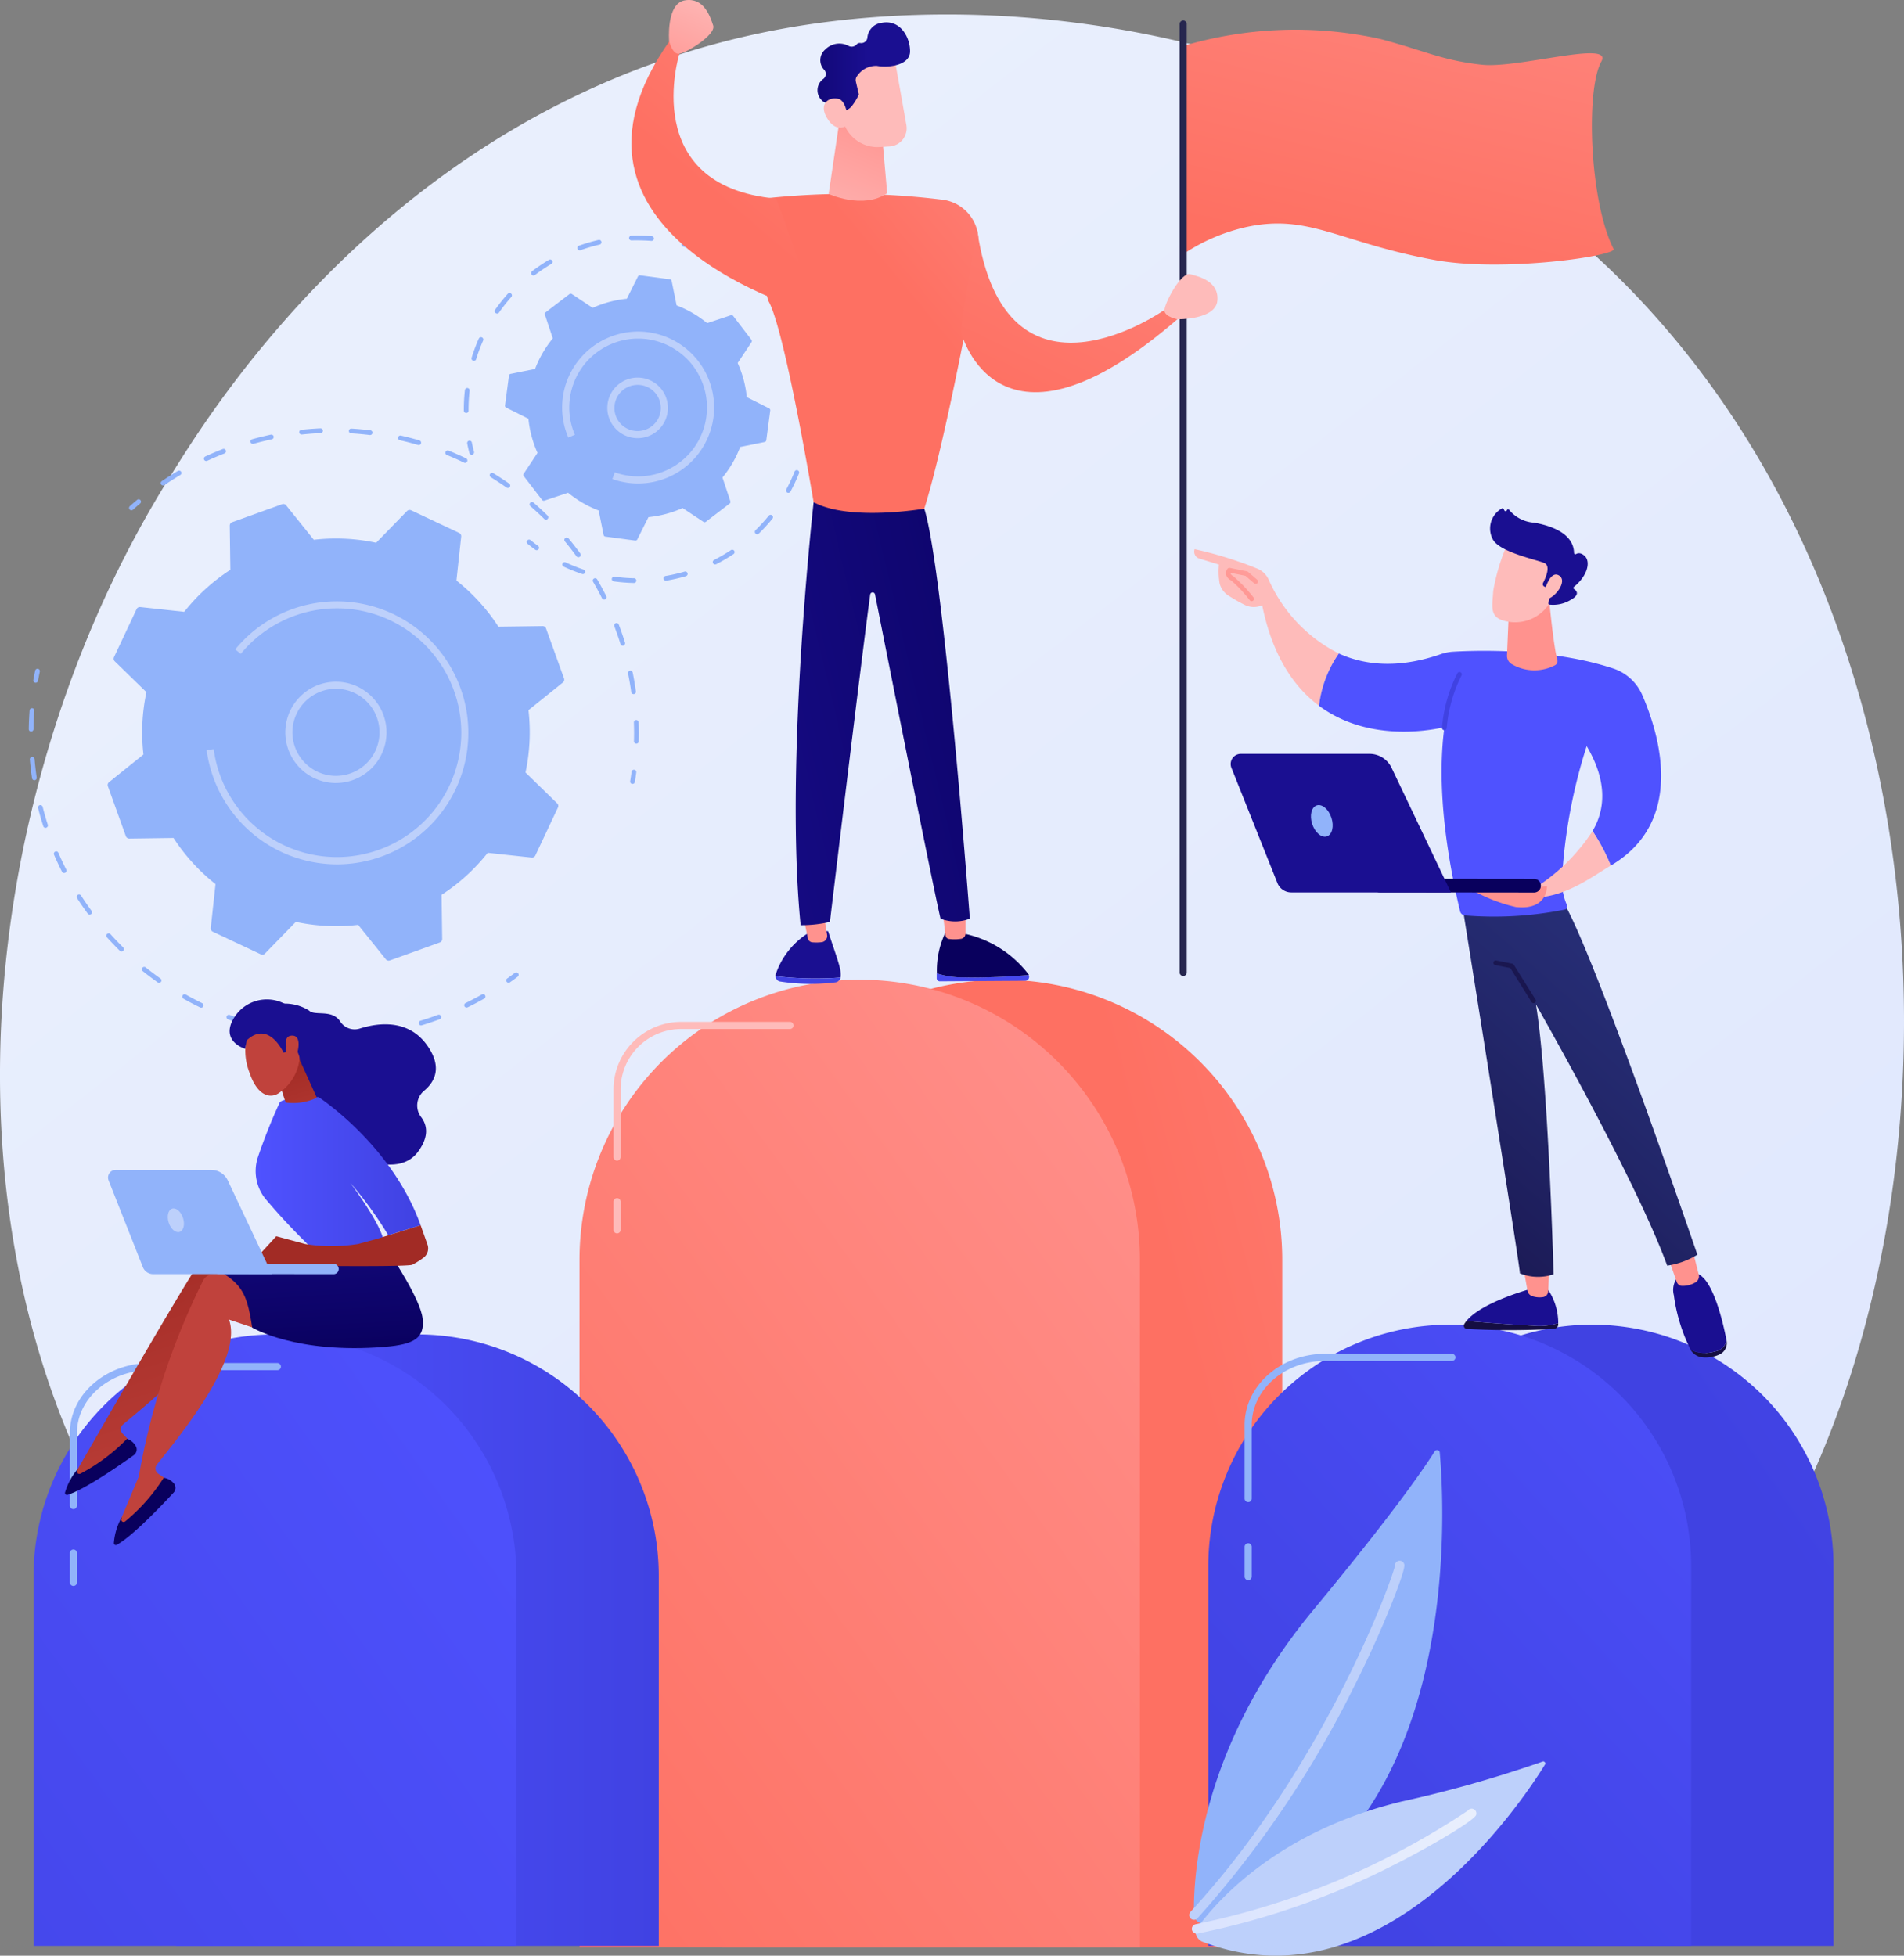 <svg xmlns="http://www.w3.org/2000/svg" xmlns:xlink="http://www.w3.org/1999/xlink" width="178.94" height="183.777" viewBox="0 0 178.94 183.777"><rect x="0" y="0" width="178.94" height="183.777" fill="#808080" stroke="none"/><defs><linearGradient id="a" x1="1.13" y1="1.295" x2="0.236" y2="0.19" gradientUnits="objectBoundingBox"><stop offset="0" stop-color="#dae3fe"/><stop offset="1" stop-color="#e9effd"/></linearGradient><linearGradient id="b" x1="2.013" y1="-0.184" x2="0.821" y2="0.361" gradientUnits="objectBoundingBox"><stop offset="0" stop-color="#ff928e"/><stop offset="1" stop-color="#fe7062"/></linearGradient><linearGradient id="c" x1="0.97" y1="-0.074" x2="0.045" y2="1.078" xlink:href="#b"/><linearGradient id="d" x1="0.627" y1="-1.564" x2="0.798" y2="-4.01" gradientUnits="objectBoundingBox"><stop offset="0" stop-color="#febbba"/><stop offset="1" stop-color="#ff928e"/></linearGradient><linearGradient id="e" x1="5.83" y1="-11.399" x2="10.163" y2="-21.072" xlink:href="#d"/><linearGradient id="f" y1="0.5" x2="1" y2="0.5" gradientUnits="objectBoundingBox"><stop offset="0" stop-color="#4f52ff"/><stop offset="1" stop-color="#4042e2"/></linearGradient><linearGradient id="g" x1="1.076" y1="0.001" x2="-0.597" y2="1.492" xlink:href="#f"/><linearGradient id="h" x1="2.282" y1="-1.042" x2="0.793" y2="0.258" xlink:href="#f"/><linearGradient id="i" x1="1.163" y1="-0.265" x2="0.155" y2="0.922" xlink:href="#f"/><linearGradient id="j" x1="0.291" y1="-0.023" x2="0.656" y2="1.205" gradientUnits="objectBoundingBox"><stop offset="0" stop-color="#a22b25"/><stop offset="1" stop-color="#c0423c"/></linearGradient><linearGradient id="k" x1="42.401" y1="3.121" x2="42.211" y2="6.841" gradientUnits="objectBoundingBox"><stop offset="0" stop-color="#09005d"/><stop offset="1" stop-color="#1a0f91"/></linearGradient><linearGradient id="l" x1="-0.326" y1="-0.332" x2="0.108" y2="0.178" xlink:href="#j"/><linearGradient id="m" x1="47.969" y1="4.121" x2="47.747" y2="7.23" xlink:href="#k"/><linearGradient id="n" x1="0.602" y1="1.081" x2="0.288" y2="-1.187" xlink:href="#k"/><linearGradient id="o" x1="-14.192" y1="0.631" x2="-13.886" y2="1.413" xlink:href="#k"/><linearGradient id="q" x1="0.399" y1="0.19" x2="0.947" y2="2.368" xlink:href="#j"/><linearGradient id="r" x1="53.199" y1="-93.59" x2="53.228" y2="-91.862" xlink:href="#j"/><linearGradient id="s" x1="36.812" y1="7.127" x2="35.27" y2="9.344" xlink:href="#k"/><linearGradient id="t" x1="228.221" y1="-300.488" x2="228.346" y2="-294.951" xlink:href="#j"/><linearGradient id="u" x1="17.048" y1="0.5" x2="18.048" y2="0.5" xlink:href="#j"/><linearGradient id="v" x1="1.142" y1="-0.929" x2="0.32" y2="0.911" xlink:href="#b"/><linearGradient id="w" x1="-4.739" y1="0.5" x2="-3.739" y2="0.5" xlink:href="#k"/><linearGradient id="x" x1="-3.908" y1="-77.693" x2="-4.091" y2="-37.877" xlink:href="#f"/><linearGradient id="y" x1="49.754" y1="-0.843" x2="49.247" y2="2.39" xlink:href="#d"/><linearGradient id="z" x1="14.255" y1="-22.776" x2="14.127" y2="16.665" xlink:href="#f"/><linearGradient id="aa" x1="13.74" y1="0.5" x2="14.74" y2="0.5" xlink:href="#k"/><linearGradient id="ab" x1="53.92" y1="-0.224" x2="53.405" y2="2.539" xlink:href="#d"/><linearGradient id="ac" x1="1.845" y1="-0.209" x2="-0.819" y2="1.235" xlink:href="#k"/><linearGradient id="ad" x1="1.405" y1="-0.727" x2="0.599" y2="0.24" xlink:href="#b"/><linearGradient id="ae" x1="0.328" y1="1.566" x2="0.733" y2="-0.054" xlink:href="#d"/><linearGradient id="af" x1="89.187" y1="-17.607" x2="90.619" y2="-17.868" xlink:href="#d"/><linearGradient id="ag" x1="-0.599" y1="-1.544" x2="0.541" y2="-1.544" xlink:href="#k"/><linearGradient id="ah" x1="260.741" y1="-59.844" x2="264.922" y2="-60.697" xlink:href="#d"/><linearGradient id="ai" x1="1.592" y1="-0.616" x2="0.587" y2="0.52" xlink:href="#b"/><linearGradient id="aj" x1="0.799" y1="-0.337" x2="0.056" y2="1.68" xlink:href="#d"/><linearGradient id="ak" x1="1.152" y1="-1.139" x2="0.322" y2="0.762" xlink:href="#b"/><linearGradient id="al" x1="49.304" y1="18.683" x2="48.682" y2="21.087" xlink:href="#d"/><linearGradient id="am" x1="-65.028" y1="0.5" x2="-64.028" y2="0.5" gradientUnits="objectBoundingBox"><stop offset="0" stop-color="#2b3582"/><stop offset="0.392" stop-color="#23286c"/><stop offset="1" stop-color="#150e42"/></linearGradient><linearGradient id="an" x1="-66.943" y1="0.5" x2="-65.943" y2="0.5" xlink:href="#k"/><linearGradient id="ao" x1="-232.754" y1="0.5" x2="-231.754" y2="0.5" xlink:href="#d"/><linearGradient id="ap" x1="-180.612" y1="0.5" x2="-179.612" y2="0.5" xlink:href="#am"/><linearGradient id="aq" x1="-122.72" y1="0.5" x2="-121.72" y2="0.5" xlink:href="#k"/><linearGradient id="ar" x1="-203.991" y1="0.5" x2="-202.991" y2="0.5" xlink:href="#d"/><linearGradient id="as" x1="0.88" y1="-0.205" x2="-0.06" y2="1.491" xlink:href="#am"/><linearGradient id="at" x1="6.854" y1="-12.552" x2="-1.009" y2="3.599" xlink:href="#am"/><linearGradient id="au" x1="-38.554" y1="0.308" x2="-39.425" y2="1.354" xlink:href="#d"/><linearGradient id="av" x1="-17.1" y1="-0.057" x2="-18.329" y2="1.819" xlink:href="#f"/><linearGradient id="aw" x1="33.968" y1="-7.688" x2="15.968" y2="-3.284" xlink:href="#f"/><linearGradient id="ax" x1="-122.008" y1="1.478" x2="-121.736" y2="0.434" xlink:href="#d"/><linearGradient id="ay" x1="-86.537" y1="0.35" x2="-87.649" y2="1.106" xlink:href="#d"/><linearGradient id="az" x1="-63.199" y1="0.152" x2="-62.449" y2="1.129" xlink:href="#k"/><linearGradient id="ba" x1="-357.733" y1="-0.685" x2="-362.284" y2="1.784" xlink:href="#d"/><linearGradient id="bb" x1="2.652" y1="-2.02" x2="0.044" y2="0.971" xlink:href="#d"/><linearGradient id="bc" x1="-47.701" y1="-0.752" x2="-48.055" y2="0.28" xlink:href="#d"/><linearGradient id="bd" x1="1.344" y1="-4.334" x2="0.773" y2="-1.249" xlink:href="#d"/><linearGradient id="be" x1="5.267" y1="10.244" x2="4.528" y2="12.707" xlink:href="#k"/><linearGradient id="bf" x1="4.053" y1="0.133" x2="3.655" y2="0.802" xlink:href="#k"/><linearGradient id="bg" x1="0" y1="0.5" x2="1" y2="0.5" xlink:href="#a"/></defs><path d="M637.02,631.762a64.839,64.839,0,0,1-9.9,8.414c-32.289,23.389-70.5,16.571-78.615,14.906-11.991-2.459-35.168-7.211-51.925-27.106-25.352-30.1-21.4-77.518-1.74-108.82,3.6-5.726,22.6-37.5,61.215-42.6,23.371-3.084,50.614,3.136,70.343,19.823C667.813,531.406,664.865,602.167,637.02,631.762Z" transform="translate(-478.821 -474.431)" fill="url(#a)"/><g transform="translate(2.691 40.251)"><g transform="translate(9.437 0)"><path d="M664.079,1170.708a.223.223,0,0,1-.149-.389q.334-.3.678-.59a.223.223,0,1,1,.287.341q-.339.286-.667.581A.222.222,0,0,1,664.079,1170.708Z" transform="translate(-663.856 -1163.005)" fill="#91b3fa"/><path d="M753.935,1097.521h-.007a.223.223,0,0,1-.217-.229q.011-.382.011-.766c0-.333-.006-.669-.018-1a.223.223,0,0,1,.215-.231.228.228,0,0,1,.231.215c.012.335.018.677.018,1.015q0,.39-.011.778A.223.223,0,0,1,753.935,1097.521Zm-.258-4.658a.223.223,0,0,1-.221-.192c-.081-.58-.181-1.166-.3-1.74a.223.223,0,1,1,.437-.089c.119.583.221,1.178.3,1.767a.223.223,0,0,1-.19.252Zm-1.02-4.552a.223.223,0,0,1-.213-.157c-.174-.558-.369-1.119-.578-1.668a.223.223,0,0,1,.417-.159c.213.558.41,1.128.587,1.694a.223.223,0,0,1-.147.279A.226.226,0,0,1,752.656,1088.311Zm-1.746-4.327a.223.223,0,0,1-.2-.123c-.263-.524-.545-1.046-.84-1.552a.223.223,0,0,1,.386-.224c.3.514.586,1.045.853,1.576a.223.223,0,0,1-.2.323ZM748.486,1080a.223.223,0,0,1-.181-.092c-.343-.472-.707-.941-1.081-1.392a.223.223,0,1,1,.343-.285c.38.459.75.935,1.1,1.414a.223.223,0,0,1-.18.354Zm-3.045-3.529a.223.223,0,0,1-.156-.064c-.417-.41-.853-.812-1.3-1.2a.223.223,0,1,1,.292-.337c.451.39.894.8,1.317,1.215a.223.223,0,0,1-.156.382Zm-3.584-2.983a.221.221,0,0,1-.128-.04c-.479-.336-.975-.662-1.475-.968a.223.223,0,0,1,.233-.38c.508.311,1.012.642,1.5.983a.223.223,0,0,1-.128.406Zm-32.4-.229a.223.223,0,0,1-.126-.407c.492-.335,1-.659,1.513-.962a.223.223,0,0,1,.227.384c-.5.3-1,.617-1.489.947A.222.222,0,0,1,709.456,1073.259Zm28.378-2.129a.222.222,0,0,1-.1-.022c-.526-.253-1.069-.494-1.613-.715a.223.223,0,0,1,.168-.413c.552.225,1.1.469,1.638.727a.223.223,0,0,1-.1.424Zm-24.32-.171a.223.223,0,0,1-.094-.426c.494-.229,1-.447,1.511-.649l.138-.054a.223.223,0,0,1,.163.415l-.137.054c-.5.2-1,.413-1.487.639A.224.224,0,0,1,713.514,1070.959Zm19.966-1.5a.22.22,0,0,1-.063-.009c-.563-.165-1.138-.314-1.708-.444a.223.223,0,1,1,.1-.435c.58.131,1.163.283,1.735.451a.223.223,0,0,1-.063.437Zm-15.588-.11a.223.223,0,0,1-.06-.438c.575-.16,1.161-.3,1.742-.427a.223.223,0,1,1,.093.436c-.572.122-1.149.263-1.715.421A.217.217,0,0,1,717.892,1069.346Zm11.019-.832-.027,0c-.582-.071-1.173-.124-1.758-.159a.223.223,0,0,1-.21-.236.221.221,0,0,1,.236-.209c.594.035,1.2.089,1.786.161a.223.223,0,0,1-.027.444Zm-6.437-.047a.223.223,0,0,1-.023-.445c.592-.063,1.193-.109,1.788-.135a.223.223,0,1,1,.02.446c-.585.026-1.177.07-1.76.133Z" transform="translate(-706.258 -1067.887)" fill="#91b3fa"/><path d="M1382.594,1558.71a.215.215,0,0,1-.036,0,.223.223,0,0,1-.184-.256q.072-.436.129-.875a.223.223,0,1,1,.442.058q-.058.446-.13.889A.223.223,0,0,1,1382.594,1558.71Z" transform="translate(-1335.275 -1525.297)" fill="#91b3fa"/></g><g transform="translate(0 22.586)"><path d="M1204.886,1848.8a.223.223,0,0,1-.129-.405q.362-.256.714-.522a.223.223,0,1,1,.269.356q-.358.271-.726.53A.221.221,0,0,1,1204.886,1848.8Z" transform="translate(-1159.777 -1819.287)" fill="#91b3fa"/><path d="M548.563,1500.1q-.44,0-.88-.014a.223.223,0,0,1,.014-.446q.867.027,1.738,0a.223.223,0,1,1,.014.446Q549.006,1500.1,548.563,1500.1Zm-3.707-.244-.029,0c-.58-.077-1.166-.172-1.741-.285a.223.223,0,1,1,.085-.438c.567.111,1.143.2,1.714.281a.223.223,0,0,1-.029.444Zm7.421,0a.223.223,0,0,1-.029-.444c.572-.076,1.149-.171,1.714-.282a.223.223,0,1,1,.086.438c-.574.113-1.16.209-1.741.286Zm-11.909-.965a.226.226,0,0,1-.064-.009c-.56-.169-1.123-.357-1.673-.561a.223.223,0,1,1,.155-.418c.541.2,1.095.385,1.647.552a.223.223,0,0,1-.064.437Zm16.4-.006a.223.223,0,0,1-.065-.437c.551-.167,1.106-.353,1.647-.554a.223.223,0,1,1,.155.418c-.55.2-1.112.393-1.672.562A.222.222,0,0,1,556.765,1498.885Zm-20.672-1.667a.221.221,0,0,1-.1-.023c-.527-.256-1.052-.532-1.561-.82a.223.223,0,0,1,.22-.388c.5.283,1.018.555,1.537.808a.223.223,0,0,1-.1.424Zm24.947-.009a.223.223,0,0,1-.1-.423c.52-.253,1.037-.525,1.537-.808a.223.223,0,0,1,.22.388c-.509.288-1.034.564-1.562.821A.224.224,0,0,1,561.039,1497.209Zm-28.9-2.325a.222.222,0,0,1-.128-.041c-.479-.338-.953-.694-1.409-1.06a.223.223,0,0,1,.279-.348c.449.36.916.711,1.387,1.044a.223.223,0,0,1-.129.405Zm-3.524-2.938a.222.222,0,0,1-.156-.064c-.418-.41-.829-.839-1.22-1.273a.223.223,0,0,1,.331-.3c.385.428.789.849,1.2,1.253a.223.223,0,0,1-.156.382Zm-3-3.47a.222.222,0,0,1-.18-.091c-.346-.472-.682-.962-1-1.455a.223.223,0,1,1,.375-.241c.311.485.642.967.982,1.432a.223.223,0,0,1-.18.355Zm-2.4-3.91a.223.223,0,0,1-.2-.122c-.265-.522-.517-1.059-.75-1.6a.223.223,0,0,1,.409-.178c.229.529.478,1.058.739,1.571a.223.223,0,0,1-.1.3A.22.22,0,0,1,523.211,1484.565Zm-1.747-4.245a.223.223,0,0,1-.212-.155c-.179-.558-.343-1.128-.488-1.7a.223.223,0,1,1,.432-.11c.142.559.3,1.12.48,1.669a.223.223,0,0,1-.212.291Zm-1.048-4.47a.223.223,0,0,1-.221-.19c-.087-.58-.157-1.17-.207-1.752a.223.223,0,1,1,.444-.039c.05.574.119,1.154.2,1.724a.223.223,0,0,1-.188.254A.206.206,0,0,1,520.416,1475.85Zm-.31-4.58h0a.223.223,0,0,1-.22-.226c.008-.586.035-1.179.079-1.763a.223.223,0,0,1,.445.034c-.044.574-.07,1.158-.078,1.735A.223.223,0,0,1,520.106,1471.269Z" transform="translate(-519.883 -1465.364)" fill="#91b3fa"/><path d="M526.778,1413.791a.228.228,0,0,1-.039,0,.223.223,0,0,1-.18-.259q.079-.443.172-.882a.223.223,0,1,1,.437.092q-.091.432-.169.868A.223.223,0,0,1,526.778,1413.791Z" transform="translate(-526.117 -1412.47)" fill="#91b3fa"/></g><g transform="translate(7.428 7.113)"><path d="M633.806,1190.8a.342.342,0,0,0,.071.39l2.977,2.9a18.1,18.1,0,0,0-.279,5.858l-3.235,2.6a.341.341,0,0,0-.107.381l1.688,4.69a.342.342,0,0,0,.326.226l4.152-.056a18.108,18.108,0,0,0,3.948,4.336l-.447,4.131a.342.342,0,0,0,.194.346l4.51,2.123a.341.341,0,0,0,.39-.071l2.9-2.977a18.1,18.1,0,0,0,5.858.279l2.6,3.235a.341.341,0,0,0,.382.107l4.69-1.688a.341.341,0,0,0,.226-.326l-.056-4.152a18.1,18.1,0,0,0,4.336-3.948l4.131.447a.342.342,0,0,0,.346-.194l2.123-4.509a.341.341,0,0,0-.071-.39l-2.977-2.9a18.1,18.1,0,0,0,.279-5.858l3.235-2.6a.342.342,0,0,0,.107-.382l-1.688-4.69a.341.341,0,0,0-.326-.225l-4.152.056a18.1,18.1,0,0,0-3.948-4.337l.447-4.131a.341.341,0,0,0-.194-.346L661.733,1177a.341.341,0,0,0-.39.071l-2.9,2.977a18.1,18.1,0,0,0-5.858-.279l-2.6-3.235a.341.341,0,0,0-.382-.107l-4.69,1.688a.342.342,0,0,0-.226.326l.056,4.152a18.1,18.1,0,0,0-4.336,3.948l-4.131-.448a.342.342,0,0,0-.346.194Z" transform="translate(-633.213 -1176.41)" fill="#91b3fa"/><g transform="translate(16.696 16.693)"><path d="M892.7,1440.609a4.807,4.807,0,0,1-.921-.089,4.728,4.728,0,0,1-3.037-2.013h0a4.756,4.756,0,1,1,3.958,2.1Zm-.018-8.854a4.093,4.093,0,0,0-3.385,6.378h0a4.091,4.091,0,1,0,4.177-6.3A4.133,4.133,0,0,0,892.684,1431.756Z" transform="translate(-887.933 -1431.086)" fill="#bdd0fb"/></g><path d="M787.32,1340.431a12.384,12.384,0,0,1-11.623-8.182h0a12.465,12.465,0,0,1-.588-2.3c0-.031-.01-.061-.014-.092-.008-.054-.016-.108-.023-.162l.663-.089a11.8,11.8,0,0,0,.591,2.418h0a11.686,11.686,0,1,0,1.954-11.369l-.518-.423a12.357,12.357,0,1,1,9.557,20.2Z" transform="translate(-765.774 -1306.572)" fill="#bdd0fb"/></g></g><g transform="translate(43.59 22.141)"><g transform="translate(0)"><path d="M1155.718,1088.181a.223.223,0,0,1-.216-.167c-.075-.288-.143-.585-.2-.881a.223.223,0,1,1,.437-.088c.058.289.124.577.2.857a.223.223,0,0,1-.216.279Z" transform="translate(-1154.981 -1067.59)" fill="#91b3fa"/><path d="M1150.733,809.452a.223.223,0,0,1-.223-.221v-.1a16.55,16.55,0,0,1,.084-1.66l.016-.155a.223.223,0,1,1,.443.047l-.016.153a16.084,16.084,0,0,0-.082,1.615v.1a.223.223,0,0,1-.221.225Zm.723-4.9a.226.226,0,0,1-.066-.01.223.223,0,0,1-.147-.279,16.267,16.267,0,0,1,.675-1.8.223.223,0,0,1,.408.181,15.827,15.827,0,0,0-.656,1.747A.223.223,0,0,1,1151.456,804.556Zm2.177-4.446a.223.223,0,0,1-.182-.351,16.387,16.387,0,0,1,1.191-1.5.223.223,0,1,1,.333.3,15.92,15.92,0,0,0-1.158,1.463A.223.223,0,0,1,1153.633,800.11Zm3.428-3.572a.223.223,0,0,1-.136-.4,16.518,16.518,0,0,1,1.589-1.073.223.223,0,1,1,.228.384,16.017,16.017,0,0,0-1.546,1.044A.221.221,0,0,1,1157.061,796.538Zm15.91-2.094a.224.224,0,0,1-.085-.017,15.812,15.812,0,0,0-1.764-.607.223.223,0,0,1,.12-.43,16.3,16.3,0,0,1,1.814.624.223.223,0,0,1-.085.429Zm-11.565-.273a.223.223,0,0,1-.075-.433,16.316,16.316,0,0,1,1.841-.54.223.223,0,1,1,.1.435,15.831,15.831,0,0,0-1.79.525A.22.22,0,0,1,1161.406,794.172Zm6.752-.884h-.019c-.444-.037-.9-.048-1.335-.055q-.266,0-.531.009a.223.223,0,0,1-.015-.446c.184-.006.359-.006.555-.009.451,0,.91.019,1.363.056a.223.223,0,0,1-.018.445Z" transform="translate(-1150.51 -792.786)" fill="#91b3fa"/><path d="M1532.264,834.257a.221.221,0,0,1-.133-.044c-.237-.176-.479-.346-.72-.5a.223.223,0,1,1,.246-.372c.248.164.5.338.74.519a.223.223,0,0,1-.133.4Z" transform="translate(-1506.351 -830.643)" fill="#91b3fa"/></g><g transform="translate(5.92 13.384)"><path d="M1638.609,998.3a.223.223,0,0,1-.221-.2c-.033-.291-.075-.584-.124-.871a.223.223,0,1,1,.439-.075c.051.295.093.6.127.9a.223.223,0,0,1-.2.247Z" transform="translate(-1612.209 -996.974)" fill="#91b3fa"/><path d="M1298.116,1071.9h0c-.428-.01-.862-.036-1.291-.079q-.3-.03-.59-.07a.223.223,0,0,1,.061-.442q.285.039.575.068c.417.042.839.068,1.256.077a.223.223,0,0,1-.005.446Zm3.014-.216a.223.223,0,0,1-.037-.443,15.776,15.776,0,0,0,1.789-.409.223.223,0,0,1,.125.429,16.3,16.3,0,0,1-1.84.42A.225.225,0,0,1,1301.13,1071.681Zm-7.812-.619a.222.222,0,0,1-.071-.012,16.183,16.183,0,0,1-1.751-.7.223.223,0,0,1,.19-.4,15.788,15.788,0,0,0,1.7.685.223.223,0,0,1-.071.434Zm12.435-.907a.223.223,0,0,1-.1-.422,15.9,15.9,0,0,0,1.584-.926.223.223,0,1,1,.247.372,16.4,16.4,0,0,1-1.629.952A.222.222,0,0,1,1305.753,1070.154Zm3.956-2.839a.223.223,0,0,1-.156-.383,16.012,16.012,0,0,0,1.237-1.356.223.223,0,1,1,.346.281,16.435,16.435,0,0,1-1.272,1.394A.222.222,0,0,1,1309.709,1067.315Zm2.931-3.889a.22.22,0,0,1-.105-.027.223.223,0,0,1-.091-.3,15.8,15.8,0,0,0,.774-1.665.223.223,0,0,1,.415.164,16.266,16.266,0,0,1-.8,1.712A.223.223,0,0,1,1312.639,1063.427Zm1.628-4.589a.235.235,0,0,1-.042,0,.223.223,0,0,1-.177-.261c.088-.458.156-.93.2-1.4.014-.139.026-.279.037-.418a.223.223,0,0,1,.445.033c-.01.143-.023.287-.038.43-.049.484-.119.969-.209,1.44A.223.223,0,0,1,1314.267,1058.837Z" transform="translate(-1288.054 -1052.641)" fill="#91b3fa"/><path d="M1241.749,1229.672a.221.221,0,0,1-.131-.043c-.243-.177-.484-.363-.715-.553a.223.223,0,1,1,.282-.345c.225.184.459.365.7.538a.223.223,0,0,1-.132.4Z" transform="translate(-1240.82 -1213.493)" fill="#91b3fa"/></g><g transform="translate(3.873 3.731)"><path d="M1213.08,870.819a.193.193,0,0,0,.214.066l2.231-.742a10.241,10.241,0,0,0,2.871,1.665l.466,2.3a.193.193,0,0,0,.164.153l2.8.372a.193.193,0,0,0,.2-.1l1.052-2.1a10.242,10.242,0,0,0,3.207-.855l1.96,1.3a.193.193,0,0,0,.224-.008l2.24-1.714a.193.193,0,0,0,.066-.214l-.742-2.231a10.246,10.246,0,0,0,1.665-2.871l2.3-.466a.193.193,0,0,0,.153-.164l.372-2.8a.193.193,0,0,0-.105-.2l-2.1-1.052a10.235,10.235,0,0,0-.856-3.207l1.3-1.96a.193.193,0,0,0-.008-.224l-1.714-2.24a.193.193,0,0,0-.214-.066l-2.232.742a10.241,10.241,0,0,0-2.871-1.665l-.466-2.3a.194.194,0,0,0-.164-.153l-2.8-.372a.193.193,0,0,0-.2.1l-1.052,2.1a10.24,10.24,0,0,0-3.207.855l-1.96-1.3a.193.193,0,0,0-.224.008l-2.24,1.714a.193.193,0,0,0-.066.214l.742,2.231a10.239,10.239,0,0,0-1.665,2.871l-2.3.466a.193.193,0,0,0-.153.164l-.372,2.8a.193.193,0,0,0,.1.2l2.1,1.053a10.249,10.249,0,0,0,.855,3.207l-1.3,1.96a.193.193,0,0,0,.007.224Z" transform="translate(-1209.596 -849.71)" fill="#91b3fa"/><g transform="translate(9.625 9.625)"><path d="M1359.268,1002.227a2.847,2.847,0,1,1,.331-.019A2.9,2.9,0,0,1,1359.268,1002.227Zm.01-5.01a2.205,2.205,0,0,0-.253.015,2.17,2.17,0,1,0,.5,4.311h0a2.17,2.17,0,0,0-.244-4.326Z" transform="translate(-1356.434 -996.548)" fill="#bdd0fb"/></g><path d="M1298.643,944.589a7.244,7.244,0,0,1-2.353-.394l-.081-.029.226-.63a6.527,6.527,0,0,0,1.339.325h0a6.429,6.429,0,0,0,4.511-1.076c.093-.064.185-.13.275-.2a6.429,6.429,0,0,0,2.483-4.286,6.551,6.551,0,0,0,.058-.868,6.472,6.472,0,0,0-12.888-.84,6.465,6.465,0,0,0,.47,3.415l-.614.265a7.141,7.141,0,1,1,13.7-2.842,7.285,7.285,0,0,1-.063.958,7.143,7.143,0,0,1-7.064,6.2Z" transform="translate(-1286.119 -925.023)" fill="#bdd0fb"/></g></g><g transform="translate(54.463 92.066)"><path d="M26.333,0h0A26.333,26.333,0,0,1,52.665,26.333V90.921a0,0,0,0,1,0,0H0a0,0,0,0,1,0,0V26.333A26.333,26.333,0,0,1,26.333,0Z" transform="translate(13.378)" fill="url(#b)"/><path d="M26.333,0h0A26.333,26.333,0,0,1,52.665,26.333V90.921a0,0,0,0,1,0,0H0a0,0,0,0,1,0,0V26.333A26.333,26.333,0,0,1,26.333,0Z" transform="translate(0)" fill="url(#c)"/><g transform="translate(3.196 3.96)"><path d="M1369.618,1929.284a.334.334,0,0,1-.335-.334V1922.5a6.362,6.362,0,0,1,6.45-6.254h10.114a.335.335,0,1,1,0,.669h-10.114a5.692,5.692,0,0,0-5.781,5.585v6.451A.335.335,0,0,1,1369.618,1929.284Z" transform="translate(-1369.283 -1916.245)" fill="url(#d)"/><path d="M1369.618,2172.52a.335.335,0,0,1-.335-.335v-2.628a.335.335,0,1,1,.669,0v2.628A.335.335,0,0,1,1369.618,2172.52Z" transform="translate(-1369.283 -2152.641)" fill="url(#e)"/></g></g><g transform="translate(3.154 125.396)"><path d="M22.69,0h0A22.69,22.69,0,0,1,45.38,22.69V57.461a0,0,0,0,1,0,0H0a0,0,0,0,1,0,0V22.69A22.69,22.69,0,0,1,22.69,0Z" transform="translate(13.378)" fill="url(#f)"/><path d="M22.69,0h0A22.69,22.69,0,0,1,45.38,22.69V57.461a0,0,0,0,1,0,0H0a0,0,0,0,1,0,0V22.69A22.69,22.69,0,0,1,22.69,0Z" transform="translate(0)" fill="url(#g)"/><g transform="translate(3.411 2.69)"><path d="M579.328,2419.085a.335.335,0,0,1-.335-.335v-6.81c0-3.63,3.387-6.584,7.55-6.584h11.933a.335.335,0,1,1,0,.669H586.543c-3.794,0-6.881,2.653-6.881,5.915v6.81A.335.335,0,0,1,579.328,2419.085Z" transform="translate(-578.993 -2405.357)" fill="#91b3fa"/><path d="M579.328,2675.864a.335.335,0,0,1-.335-.334v-2.775a.335.335,0,0,1,.669,0v2.775A.334.334,0,0,1,579.328,2675.864Z" transform="translate(-578.993 -2654.916)" fill="#91b3fa"/></g></g><g transform="translate(113.557 124.481)"><path d="M22.69,0h0A22.69,22.69,0,0,1,45.38,22.69V58.376a0,0,0,0,1,0,0H0a0,0,0,0,1,0,0V22.69A22.69,22.69,0,0,1,22.69,0Z" transform="translate(13.378)" fill="url(#h)"/><path d="M22.69,0h0A22.69,22.69,0,0,1,45.38,22.69V58.376a0,0,0,0,1,0,0H0a0,0,0,0,1,0,0V22.69A22.69,22.69,0,0,1,22.69,0Z" transform="translate(0)" fill="url(#i)"/><g transform="translate(3.412 2.738)"><path d="M2286.053,2406.074a.334.334,0,0,1-.334-.334v-6.918c0-3.685,3.387-6.683,7.55-6.683H2305.2a.334.334,0,0,1,0,.669h-11.932c-3.794,0-6.881,2.7-6.881,6.014v6.918A.335.335,0,0,1,2286.053,2406.074Z" transform="translate(-2285.719 -2392.138)" fill="#91b3fa"/><path d="M2286.053,2666.94a.335.335,0,0,1-.334-.334v-2.819a.335.335,0,0,1,.669,0v2.819A.335.335,0,0,1,2286.053,2666.94Z" transform="translate(-2285.719 -2645.669)" fill="#91b3fa"/></g></g><g transform="translate(6.106 93.905)"><path d="M582.478,2263.863c.02-.008,10.6-18.538,12.03-20.281a1.109,1.109,0,0,1,.99-.4l2.953.352,3.47,7.506-5.78-3.366c.572,3.955-6.853,9.834-9.4,11.979a.585.585,0,0,0-.046.852l1.017,1.064a11.68,11.68,0,0,1-5.769,3.281Z" transform="translate(-581.289 -2219.698)" fill="url(#j)"/><path d="M577.815,2515.047a1.5,1.5,0,0,1,.869.787.661.661,0,0,1-.249.762c-1.068.765-4.593,3.237-6.219,3.721a.184.184,0,0,1-.23-.217,5.86,5.86,0,0,1,1.223-2.237l-.078.158a.226.226,0,0,0,.313.3A17.409,17.409,0,0,0,577.815,2515.047Z" transform="translate(-571.981 -2473.749)" fill="url(#k)"/><path d="M648.365,2298.286c.018-.011,1.605-3.836,1.623-3.847a67.339,67.339,0,0,1,6.054-18.448,1.108,1.108,0,0,1,.888-.59l2.963-.253,4.917,6.648-6.342-2.127c1.361,3.758-4.721,11.018-6.781,13.634a.585.585,0,0,0,.127.844l1.211.836a11.677,11.677,0,0,1-4.986,4.38Z" transform="translate(-643.055 -2249.573)" fill="url(#l)"/><path d="M646.738,2570.993a1.5,1.5,0,0,1,1.01.6.661.661,0,0,1-.089.8c-.891.966-3.843,4.1-5.337,4.9a.184.184,0,0,1-.269-.166,5.857,5.857,0,0,1,.745-2.438l-.044.17a.226.226,0,0,0,.367.229A17.415,17.415,0,0,0,646.738,2570.993Z" transform="translate(-637.459 -2526.027)" fill="url(#m)"/><g transform="translate(11.85 24.056)"><path d="M771.628,2252.111s2.681,3.987,2.9,5.806-.741,2.448-3.547,2.68c-8.35.69-12.466-1.812-12.466-1.812-.571-3.642-.978-4.569-5.748-6.549,0,0,6.034.479,7.248.008S771.628,2252.111,771.628,2252.111Z" transform="translate(-752.768 -2251.993)" fill="url(#n)"/></g><g transform="translate(15.475 0)"><path d="M870.278,1891.138a4.288,4.288,0,0,1,2.424.656c.526.535,2.143-.161,2.92,1.019a1.609,1.609,0,0,0,1.833.672c1.732-.549,4.626-.938,6.4,1.661,1.357,1.984.669,3.33-.334,4.174a1.8,1.8,0,0,0-.3,2.473c.564.732.785,1.79-.255,3.227-2.33,3.22-8.246-.828-8.246-.828l-5.478-9.465Z" transform="translate(-865.233 -1890.734)" fill="url(#o)"/><path d="M850.928,2039.677a61.211,61.211,0,0,1-4.659-4.941,4.178,4.178,0,0,1-.707-3.76,51.908,51.908,0,0,1,2.062-5.193c.174-.584,3.675-.56,3.675-.56s6.888,4.47,9.594,12.043l-3.039.946a35.525,35.525,0,0,0-3.575-4.936s3.075,4.062,3.183,5.725Z" transform="translate(-842.943 -2016.032)" fill="url(#f)"/><path d="M873.039,1964.751c.037.121.95,3.15,1.022,3.213a5.111,5.111,0,0,0,2.913-.455l-1.856-4.106Z" transform="translate(-868.781 -1958.263)" fill="url(#q)"/><path d="M831.025,1920.882a5.644,5.644,0,0,0,.114,3.787c.764,2.284,2.013,2.483,2.8,1.918a4.5,4.5,0,0,0,1.944-3.643C836.015,1920.874,831.921,1918.981,831.025,1920.882Z" transform="translate(-829.28 -1917.796)" fill="url(#r)"/><path d="M813.139,1890s-1.38-3.092-3.45-1.166l-.16.8s-1.971-.562-1.323-2.348a3.62,3.62,0,0,1,5.112-1.84c2.108,1.158,2.825,2.521,2.712,4.148s-1.332,1.07-1.332,1.07-.235-1.2-.807-1.408-.56.692-.56.692Z" transform="translate(-808.075 -1884.986)" fill="url(#s)"/><path d="M889.028,1938.606s-.719-1.585.288-1.642.6,1.528.4,2.106Z" transform="translate(-883.489 -1933.556)" fill="url(#t)"/><path d="M839.156,2212.539l2.346-2.552,2.709.729a15.663,15.663,0,0,0,4.966,0l1.808-.49,4.085-1.271.642,1.813a1.091,1.091,0,0,1-.4,1.254,7.193,7.193,0,0,1-1.032.643c-.538.235-12.392.074-12.392.074Z" transform="translate(-837.119 -2187.72)" fill="url(#u)"/></g><g transform="translate(4.046 16.033)"><path d="M796.569,2265.11h-.025l-10.789-.012a.483.483,0,1,1,0-.966l10.789.011a.483.483,0,0,1,.024.965Z" transform="translate(-775.338 -2255.314)" fill="#91b3fa"/><path d="M634.421,2129.589h8.985a1.712,1.712,0,0,1,1.549.982l4.154,8.809H637.943a1.04,1.04,0,0,1-.968-.658l-3.221-8.151A.718.718,0,0,1,634.421,2129.589Z" transform="translate(-633.703 -2129.589)" fill="#91b3fa"/><ellipse cx="0.708" cy="1.151" rx="0.708" ry="1.151" transform="matrix(0.952, -0.306, 0.306, 0.952, 5.348, 3.855)" fill="#bdd0fb"/></g></g><g transform="translate(59.344)"><g transform="translate(51.518 1.928)"><path d="M2186.739,499.158a37.057,37.057,0,0,1,18.6-.693c4.309,1.139,5.738,1.994,9.552,2.424,3.39.382,12.4-2.36,11.246-.3-1.5,2.689-1.093,13.223,1.153,17.614.326.639-10.343,2.22-16.807,1.039-8.913-1.628-11.782-4.359-17.634-3.117a17.38,17.38,0,0,0-6.062,2.6C2187.382,512.232,2186.142,505.652,2186.739,499.158Z" transform="translate(-2186.501 -496.735)" fill="url(#v)"/><path d="M2185.827,574.2a.335.335,0,0,1-.334-.335V484.75a.334.334,0,1,1,.669,0v89.114A.334.334,0,0,1,2185.827,574.2Z" transform="translate(-2185.493 -484.416)" fill="#26264f"/></g><g transform="translate(0 0)"><path d="M1606.009,1792.715a.53.53,0,0,1,.014-.14,7.319,7.319,0,0,1,3.559-4.194l1.375.108c.791,2.444,1.3,3.637,1.174,4.3,0,.019-.009.036-.014.055A32.676,32.676,0,0,1,1606.009,1792.715Z" transform="translate(-1592.474 -1700.982)" fill="url(#w)"/><path d="M1612.373,1854.637a.6.6,0,0,1-.436.441,18.867,18.867,0,0,1-5.257-.074.5.5,0,0,1-.415-.5A32.656,32.656,0,0,0,1612.373,1854.637Z" transform="translate(-1592.714 -1762.771)" fill="url(#x)"/><path d="M1643.244,1755.725l.6,2.9a.474.474,0,0,0,.405.39,4.026,4.026,0,0,0,.933-.015.6.6,0,0,0,.472-.7l-.419-2.574Z" transform="translate(-1627.269 -1670.466)" fill="url(#y)"/><path d="M1839.839,1850.82a7.938,7.938,0,0,1-2.622-.375c0,.146,0,.295,0,.449a.29.29,0,0,0,.277.3l8.066-.052a.368.368,0,0,0,.3-.536C1844.8,1850.688,1842.11,1850.883,1839.839,1850.82Z" transform="translate(-1808.528 -1758.978)" fill="url(#z)"/><path d="M1846.148,1796.474a.368.368,0,0,0-.032-.061,10.281,10.281,0,0,0-6.112-3.837l-1.72-.054a8.253,8.253,0,0,0-.78,3.8,7.942,7.942,0,0,0,2.622.375C1842.4,1796.757,1845.09,1796.561,1846.148,1796.474Z" transform="translate(-1808.796 -1704.851)" fill="url(#aa)"/><path d="M1844.542,1746.812c.019.128.255,2.077.346,2.832a.374.374,0,0,0,.316.338,3.942,3.942,0,0,0,1.181-.018.509.509,0,0,0,.385-.511v-3.058Z" transform="translate(-1815.373 -1661.748)" fill="url(#ab)"/><path d="M1636.747,1174.918s-2.752,24.463-1.223,39.752a11.83,11.83,0,0,0,2.752-.306s2.86-23.918,3.785-30.762a.23.23,0,0,1,.454-.014c1.141,5.758,5.625,28.339,6.158,30.471a3.812,3.812,0,0,0,2.752,0s-2.446-32.719-4.281-38.529Z" transform="translate(-1619.623 -1127.73)" fill="url(#ac)"/><path d="M1576.228,733.252a72.392,72.392,0,0,1,17.695.025,3.863,3.863,0,0,1,3.261,4.333l-.774,5.733s-2.446,13.149-4.281,18.959c0,0-7.033,1.223-10.4-.612,0,0-2.752-16.512-4.281-18.958C1577.451,742.731,1575.922,736.31,1576.228,733.252Z" transform="translate(-1564.608 -714.502)" fill="url(#ad)"/><path d="M1683.452,613.59l-1.157,7.828s3.234,1.486,5.5-.064l-.488-5.525Z" transform="translate(-1663.76 -603.195)" fill="url(#ae)"/><g transform="translate(17.482 2.103)"><path d="M1697.046,528.868c.036.066.734,4.014,1.164,6.457a1.714,1.714,0,0,1-1.588,2.008l-.937.055a3.34,3.34,0,0,1-3.5-2.829l-.677-4.426S1696.162,527.263,1697.046,528.868Z" transform="translate(-1689.853 -525.673)" fill="url(#af)"/><path d="M1666.885,491.553a1.314,1.314,0,0,1,.093-1.929,1.852,1.852,0,0,1,2.21-.32.617.617,0,0,0,.726-.144.392.392,0,0,1,.366-.136.577.577,0,0,0,.652-.5,1.521,1.521,0,0,1,1.343-1.4c1.8-.348,2.7,1.454,2.666,2.72s-2.005,1.532-3.125,1.322a2.148,2.148,0,0,0-1.853.963.6.6,0,0,0-.117.51l.284,1.223a5.644,5.644,0,0,1-.667,1.093,1.208,1.208,0,0,1-.65.417c-.336-.625-1.274-.731-1.711-.745a.6.6,0,0,1-.432-.2,1.308,1.308,0,0,1,.142-2.046A.594.594,0,0,0,1666.885,491.553Z" transform="translate(-1666.239 -487.082)" fill="url(#ag)"/><path d="M1677.625,598.579s-.039-2.209-.933-2.416-1.858.439-1.094,1.761C1676.55,599.568,1677.625,598.579,1677.625,598.579Z" transform="translate(-1674.726 -588.977)" fill="url(#ah)"/></g><path d="M1416.377,538.236s-26.256-7.147-13.219-25.526l.882,1.249s-3.928,12.449,9.084,13.631C1413.124,527.59,1416.494,536.282,1416.377,538.236Z" transform="translate(-1399.527 -508.927)" fill="url(#ai)"/><path d="M1453.315,458.877s-.3-3.549,1.479-3.844,2.366,1.479,2.661,2.366-2.661,2.661-3.253,2.661S1453.315,458.877,1453.315,458.877Z" transform="translate(-1449.773 -455)" fill="url(#aj)"/><path d="M1872.462,794.282s3.394,13.431,20.416-1.365l-1.3-.8s-14.987,10.633-17.628-7.5C1873.945,784.615,1872.462,792.65,1872.462,794.282Z" transform="translate(-1841.463 -763.01)" fill="url(#ak)"/><path d="M2164.913,852.226s3.56.058,3.737-1.732-1.633-2.262-2.538-2.5-2.478,2.833-2.438,3.423S2164.913,852.226,2164.913,852.226Z" transform="translate(-2113.586 -822.225)" fill="url(#al)"/></g></g><g transform="translate(112.233 47.765)"><path d="M2600.227,2347.08c1.521.131,4.16.345,6.241.436a6,6,0,0,0,2.386-.233c0,.047,0,.091,0,.132a.43.43,0,0,1-.409.406,73.141,73.141,0,0,1-8.172.008.306.306,0,0,1-.249-.46A2.414,2.414,0,0,1,2600.227,2347.08Z" transform="translate(-2574.641 -2270.712)" fill="url(#am)"/><path d="M2610.042,2303.736c-2.081-.092-4.721-.306-6.241-.437,1.5-1.834,6.241-3.071,6.241-3.071h1.34a5.622,5.622,0,0,1,1.045,3.274A6.009,6.009,0,0,1,2610.042,2303.736Z" transform="translate(-2578.215 -2226.931)" fill="url(#an)"/><path d="M2687.261,2266.843l-.125,2.482a.566.566,0,0,1-.484.533,2.2,2.2,0,0,1-1.007-.083.67.67,0,0,1-.451-.515l-.433-2.417Z" transform="translate(-2653.869 -2195.735)" fill="url(#ao)"/><g transform="translate(45.04 71.873)"><path d="M2927.548,2376.009a1.308,1.308,0,0,0,1.083-1.035l0,.012a1.18,1.18,0,0,1-.578,1.263,3.012,3.012,0,0,1-1.6.324,1.48,1.48,0,0,1-1.2-.715l0-.006A3.173,3.173,0,0,0,2927.548,2376.009Z" transform="translate(-2923.638 -2368.651)" fill="url(#ap)"/><path d="M2901.4,2278.507h1.1c1.684-.044,2.741,4.545,3.087,6.323a1.308,1.308,0,0,1-1.083,1.035,3.174,3.174,0,0,1-2.294-.157,16.189,16.189,0,0,1-1.578-5.135A1.918,1.918,0,0,1,2901.4,2278.507Z" transform="translate(-2900.595 -2278.507)" fill="url(#aq)"/></g><path d="M2893.942,2243.362l.614,2.441a.663.663,0,0,1-.345.751,2.354,2.354,0,0,1-1.271.308.554.554,0,0,1-.451-.369l-.9-2.569Z" transform="translate(-2847.138 -2173.792)" fill="url(#ar)"/><path d="M2598.088,1742.936s5.485,34.288,5.4,34.477a4.562,4.562,0,0,0,3.166.088s-.5-18.33-1.658-25.358c0,0,9.362,16.383,12.335,24.547a7.431,7.431,0,0,0,2.834-1.03s-10.08-29.489-12.769-33.417Z" transform="translate(-2572.877 -1705.52)" fill="url(#as)"/><path d="M2646.189,1834.157a.22.22,0,0,1-.187-.1l-2-3.194-1.415-.285a.22.22,0,0,1,.087-.432l1.509.3a.219.219,0,0,1,.143.1l2.051,3.274a.22.22,0,0,1-.07.3A.218.218,0,0,1,2646.189,1834.157Z" transform="translate(-2614.293 -1787.655)" fill="url(#at)"/><path d="M2213.5,1240.572a36.761,36.761,0,0,1,5.953,1.856,2.056,2.056,0,0,1,1.007,1.012,14.157,14.157,0,0,0,6.594,6.938,10.756,10.756,0,0,0-1.863,4.911c-2.346-1.746-4.372-4.663-5.345-9.446a1.908,1.908,0,0,1-1.664-.046c-.488-.237-1.052-.573-1.475-.838a1.933,1.933,0,0,1-.857-1.151,6.672,6.672,0,0,1-.066-1.783l-1.9-.589A.677.677,0,0,1,2213.5,1240.572Z" transform="translate(-2213.46 -1236.732)" fill="url(#au)"/><path d="M2392.418,1391.492a10.759,10.759,0,0,1,1.863-4.911c2.427,1.1,5.584,1.447,9.6.054a4.276,4.276,0,0,1,1.149-.227c2.14-.126,9.193-.354,15.028,1.574a4.534,4.534,0,0,1,2.736,2.49c1.579,3.623,4.135,11.873-2.96,16.038a17.637,17.637,0,0,0-1.713-3.24c1.143-1.927,1.481-4.559-.547-7.987a50.168,50.168,0,0,0-2.317,12.395,5.545,5.545,0,0,0,.434,2.479l.036.085a.293.293,0,0,1-.206.4,33.659,33.659,0,0,1-9.39.551.512.512,0,0,1-.457-.391c-1.942-8.184-1.947-13.766-1.471-17.3C2402.391,1393.913,2396.835,1394.78,2392.418,1391.492Z" transform="translate(-2380.688 -1372.934)" fill="url(#av)"/><path d="M2569.033,1422.121l-.03,0a.22.22,0,0,1-.189-.248,13.565,13.565,0,0,1,1.451-5.119.22.22,0,0,1,.372.236,13.52,13.52,0,0,0-1.386,4.94A.219.219,0,0,1,2569.033,1422.121Z" transform="translate(-2545.521 -1401.27)" fill="url(#aw)"/><path d="M2665.869,1314.818s.4,4.272.76,5.536a.432.432,0,0,1-.2.493,4.183,4.183,0,0,1-4.033-.063.9.9,0,0,1-.5-.846l.175-4.128Z" transform="translate(-2632.499 -1306.111)" fill="url(#ax)"/><g transform="translate(27.807 0)"><path d="M2642.414,1231.433a19.042,19.042,0,0,0-1.379,4.527c-.087,1.558-.423,2.569,1.379,2.883a3.83,3.83,0,0,0,4.142-2.136s1.288-2.392,1-3.371S2642.414,1231.433,2642.414,1231.433Z" transform="translate(-2640.739 -1228.192)" fill="url(#ay)"/><path d="M2642.892,1189.389l-.1-.045a.248.248,0,0,1-.121-.34c.254-.491.75-1.616.11-1.878-.824-.338-4.091-1-4.8-2.163a2.157,2.157,0,0,1,.825-2.961.124.124,0,0,1,.162.053l.075.142a.122.122,0,0,0,.226-.023.122.122,0,0,1,.22-.032,3.31,3.31,0,0,0,2.366,1.2c2.223.41,3.692,1.31,3.729,2.846a.123.123,0,0,0,.19.1c.164-.1.426-.147.777.148.61.513.361,1.845-.978,2.94a.122.122,0,0,0,.006.2c.243.158.6.534-.333,1.035a3.154,3.154,0,0,1-1.972.43.122.122,0,0,1-.1-.147l.3-1.35a.122.122,0,0,0-.12-.149Z" transform="translate(-2637.692 -1181.99)" fill="url(#az)"/><path d="M2716.181,1278.422s.493-1.9,1.344-1.365-.442,2.125-1.125,2.2Z" transform="translate(-2711.036 -1270.738)" fill="url(#ba)"/></g><path d="M2261.284,1270.5a.219.219,0,0,1-.171-.081,12.839,12.839,0,0,0-1.752-1.87.888.888,0,0,1-.484-.539.68.68,0,0,1,.128-.545.22.22,0,0,1,.226-.093l1.615.324a.221.221,0,0,1,.1.049l.858.737a.22.22,0,1,1-.287.334l-.815-.7-1.4-.28a.139.139,0,0,0,0,.072c.018.076.115.168.272.256a13.6,13.6,0,0,1,1.877,1.976.22.22,0,0,1-.171.359Z" transform="translate(-2255.886 -1261.77)" fill="url(#bb)"/><path d="M2633.591,1650.948l-5.832-.127s5.086-1.438,5.4-1.046a17.853,17.853,0,0,0,4.88-4.985,17.585,17.585,0,0,1,1.712,3.24C2638.2,1648.939,2636.17,1650.519,2633.591,1650.948Z" transform="translate(-2600.603 -1614.455)" fill="url(#bc)"/><path d="M2615.686,1723.333s.12,2.324-2.93,1.986a15.357,15.357,0,0,1-4.334-1.729S2615.4,1723.572,2615.686,1723.333Z" transform="translate(-2582.533 -1687.85)" fill="url(#bd)"/><g transform="translate(3.423 23.08)"><path d="M2484.574,1714.32h-.033l-14.5-.016a.642.642,0,1,1,0-1.284l14.5.016a.642.642,0,0,1,.032,1.284Z" transform="translate(-2456.039 -1701.293)" fill="url(#be)"/><path d="M2266.646,1534.1h12.076a2.3,2.3,0,0,1,2.082,1.306l5.583,11.713H2271.38a1.4,1.4,0,0,1-1.3-.875l-4.329-10.839A.955.955,0,0,1,2266.646,1534.1Z" transform="translate(-2265.681 -1534.103)" fill="url(#bf)"/><path d="M2382.722,1608.667c.262.8.069,1.586-.432,1.745s-1.117-.364-1.379-1.168-.069-1.586.432-1.745S2382.461,1607.862,2382.722,1608.667Z" transform="translate(-2373.249 -1602.661)" fill="#91b3fa"/></g></g><g transform="translate(111.764 136.264)"><path d="M2229.865,2530.319c.477,5.267,2.4,37.6-21.488,44.378-.723.206-1.594-.265-1.607-.867-.082-3.832.615-15.872,11.216-28.671,7.649-9.234,10.519-13.48,11.434-14.943A.266.266,0,0,1,2229.865,2530.319Z" transform="translate(-2206.324 -2530.134)" fill="#91b3fa"/><g transform="translate(0 10.404)"><path d="M2200.49,2722.592a.446.446,0,0,1-.328-.749c12.673-13.743,19.027-31.4,19.213-32.525a.446.446,0,0,1,.87-.159c.037.111.135.407-1.147,3.642-.69,1.74-1.88,4.543-3.632,8.014a97.307,97.307,0,0,1-14.648,21.634A.446.446,0,0,1,2200.49,2722.592Zm18.908-33.155h0Zm0,0h0Zm-.018-.139Z" transform="translate(-2200.044 -2688.853)" fill="#bdd0fb"/></g></g><g transform="translate(112.014 165.521)"><path d="M2243.187,2976.743c-2.037,3.313-15.136,23.208-32.2,16.689-.517-.2-.823-.858-.565-1.218,1.639-2.294,7.349-9.081,19.229-11.956a115.638,115.638,0,0,0,13.314-3.771C2243.095,2976.438,2243.257,2976.63,2243.187,2976.743Z" transform="translate(-2209.98 -2976.479)" fill="#bdd0fb"/><path d="M2205.391,3056.02a.446.446,0,0,1-.081-.885,72.072,72.072,0,0,0,25.57-10.669.446.446,0,0,1,.783.405c-.168.5-4.208,2.943-8.005,4.833a71.687,71.687,0,0,1-18.185,6.309A.453.453,0,0,1,2205.391,3056.02Zm25.427-11.433h0Z" transform="translate(-2204.946 -3039.838)" fill="url(#bg)"/></g></svg>